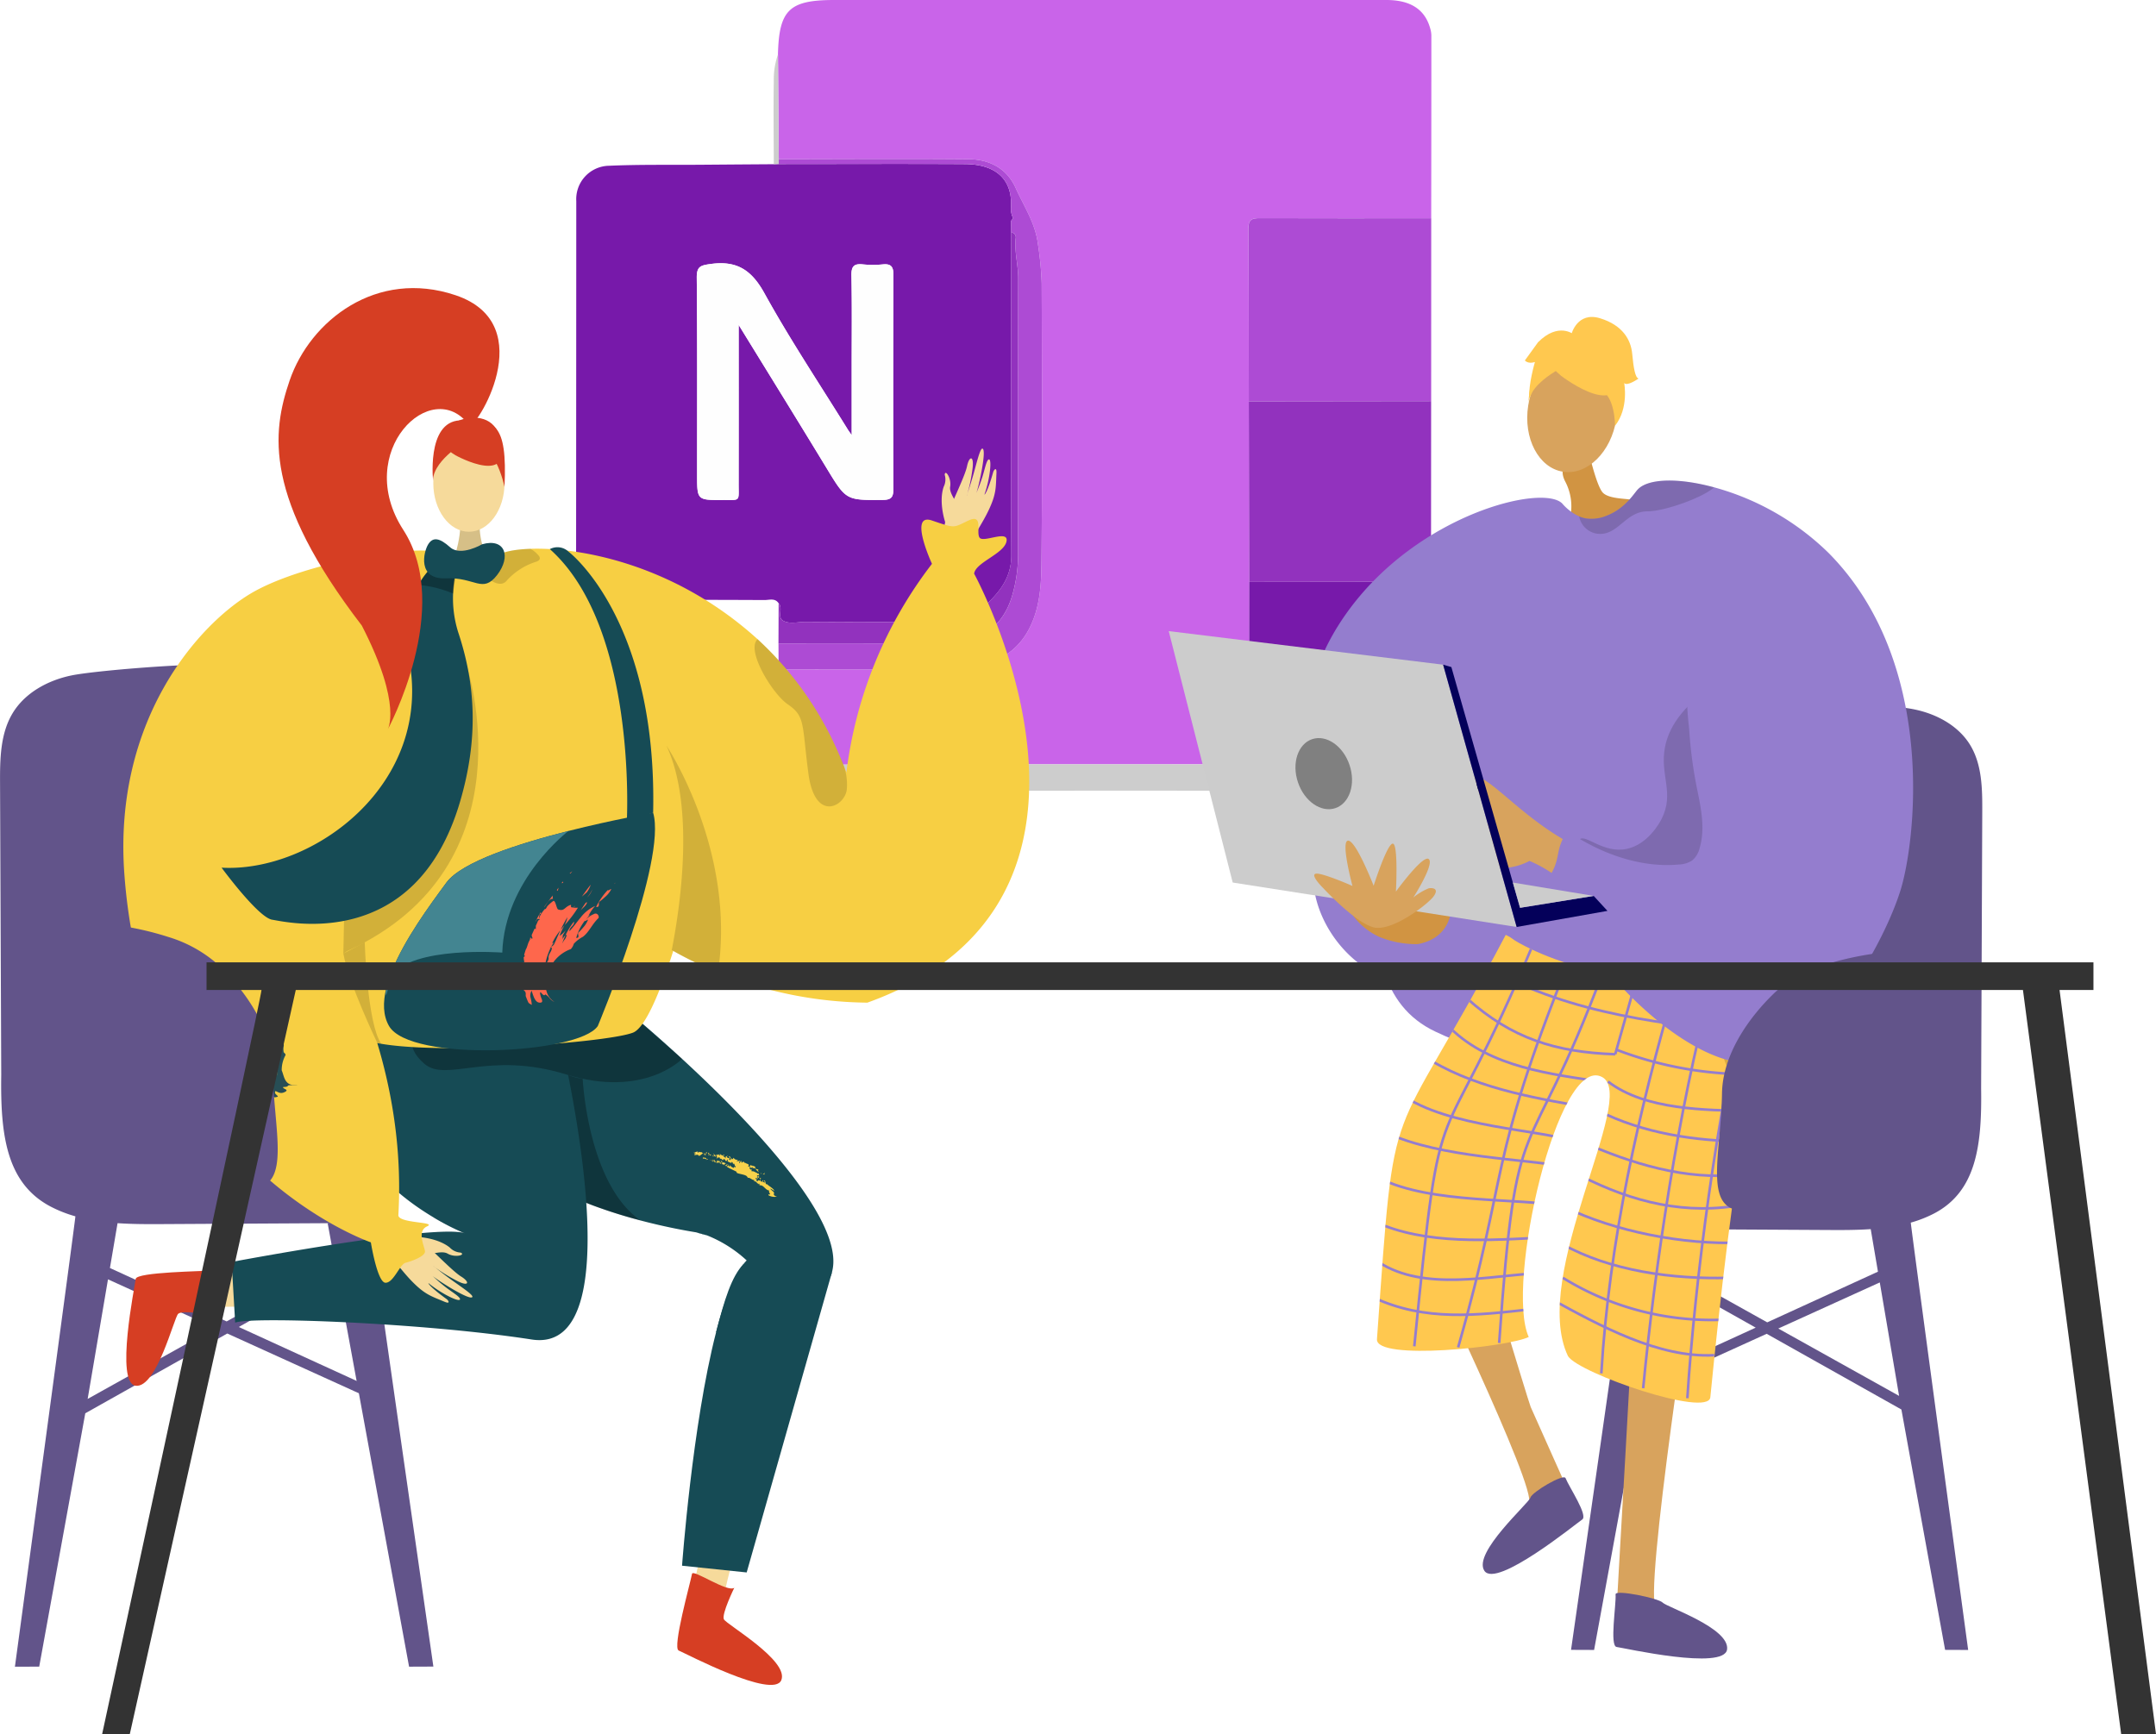 <svg xmlns="http://www.w3.org/2000/svg" xmlns:xlink="http://www.w3.org/1999/xlink" width="402" height="323.394" viewBox="0 0 402 323.394"><defs><style>.a,.p,.z{fill:none;}.b{fill:#c964e9;}.c{fill:#7719aa;}.d{fill:#ad4bd4;}.e{fill:#9232be;}.f{fill:#cdcdcd;}.g{fill:#fefefe;}.h{fill:#62548a;}.i{fill:#d8a35d;}.j{fill:#d19442;}.k{fill:#ffc84f;}.l{fill:#947dce;}.m{clip-path:url(#a);}.aa,.n{opacity:0.3;}.o{opacity:0.5;}.p{stroke:#947dce;stroke-miterlimit:10;stroke-width:0.484px;}.q{opacity:0.15;}.r{fill:#ccc;}.s{fill:#04005a;}.t{fill:gray;}.ab,.u{fill:#f6da9b;}.v{fill:#d63e23;}.w{fill:#164b55;}.x{fill:#fff;}.y{fill:#f8d24b;}.z{stroke:#f8d24b;stroke-linecap:round;stroke-linejoin:round;stroke-width:0;}.ab{fill-rule:evenodd;}.ac{fill:#d6bf87;}.ad{fill:#f7cf43;}.ae{fill:#438591;}.af{fill:#fe674c;}.ag{fill:#274e55;}.ah{fill:#333;}</style><clipPath id="a"><path class="a" d="M1106.8,505.969c1.471.71.908.638,2.482,1.507,11.09,6.113,26.538,7.736,38.69,8.753,4.287.36,5.511-.593,8.971.4.054.015.061-.33-.05.012-2.331,7.184-2.822,9.48-4.454,18.253-3.222,17.316-5.726,39.367-7.489,57.3-.38,3.871-24.533-4.455-26.541-7.664-7.2-15.109,13.162-48.376,6.37-52.043-8.26-4.459-18.1,38.887-13.689,48.47-3.738,1.873-28.591,4.516-28.3.412C1086.277,532.611,1084.535,548.178,1106.8,505.969Z" transform="translate(-1082.786 -505.969)"/></clipPath></defs><g transform="translate(-831.419 -335.278)"><g transform="translate(938.836 335.278)"><path class="b" d="M973.53,472.447q.012-6.157.024-12.316c7.6,0,15.192.05,22.787-.026,4.553-.046,9.136.452,13.657-.439,4.448-.877,8.089-2.889,10.281-7.139,2.035-3.943,2.25-8.236,2.292-12.433.17-17.328.1-34.657.039-51.986a61.288,61.288,0,0,0-.715-7.42c-.484-3.811-2.621-7-4.157-10.394-1.648-3.641-4.911-5.294-8.747-5.328-11.8-.1-23.6-.02-35.4-.01l-.154-19.532c.2-8.3,2.1-10.146,10.5-10.146q51.476,0,102.953,0c4.5,0,7.193,1.766,8.169,5.311a5,5,0,0,1,.211,1.3q0,17.044-.028,34.089c-10.671,0-21.342.028-32.013-.014-1.446-.005-2.094.3-2.083,1.932.08,10.743.064,21.487.08,32.23q.038,16.834.079,33.667-.012,16.949-.026,33.9c-.955.043-1.909.124-2.863.124-25.116.007-50.231-.051-75.346.058C978.66,477.894,975.291,476.759,973.53,472.447Z" transform="translate(-935.8 -335.278)"/><path class="c" d="M974.353,447.138c-.683-1.026-1.746-.593-2.631-.6q-13.6-.063-27.207-.031c-3.086.006-5.646-.877-7.218-3.758a5.477,5.477,0,0,1-.709-2.714q.023-33.952.034-67.9a6.226,6.226,0,0,1,6.1-6.585c5.666-.249,11.348-.144,17.023-.188q6.855-.054,13.709-.1l.91-.034c11.574,0,23.15-.056,34.724.011,5.649.033,8.934,2.73,8.586,8.177a3.683,3.683,0,0,0,.411,1.917l-.38.473.02,2.178c-.011,20.061-.083,40.123.017,60.184.02,4.064-2.05,6.746-4.732,9.26-2.833,2.656-6.422,3.133-10.04,3.179-7.892.1-15.785.045-23.678.018-1.389-.005-2.926.449-4.13-.24C974.057,449.752,975.229,448.1,974.353,447.138ZM966.9,395.226c5.532,9,10.992,17.815,16.372,26.674,3.67,6.046,3.62,6.023,10.513,5.967,1.592-.013,1.963-.535,1.958-2.038q-.069-19.925.013-39.85c.006-1.488-.337-2.191-1.952-2.037a19.033,19.033,0,0,1-3.76,0c-1.634-.172-2.149.359-2.115,2.057.112,5.68.046,11.364.047,17.046V415.79c-.419-.6-.578-.812-.715-1.034-5.232-8.456-10.764-16.746-15.564-25.44-2.406-4.359-5.18-6.123-10.03-5.448-1.862.259-2.6.444-2.581,2.557.113,12.248.06,24.5.064,36.75,0,4.713,0,4.728,4.735,4.7,3.45-.016,3,.394,3.008-3.114C966.912,414.989,966.9,405.213,966.9,395.226Z" transform="translate(-936.588 -334.638)"/><path class="d" d="M1059.393,409.276c-.015-10.743,0-21.487-.08-32.23-.011-1.636.636-1.938,2.083-1.932,10.671.042,21.342.017,32.013.014q-.006,17.053-.012,34.107Z" transform="translate(-933.964 -334.426)"/><path class="e" d="M1059.391,408.562l34-.041q-.011,16.833-.022,33.665l-33.9.043Z" transform="translate(-933.963 -333.712)"/><path class="c" d="M1059.469,441.524l33.9-.043q0,13.73,0,27.461c-.49.39-.394.908-.307,1.423l-.02.781c-1.348,2.224-3.046,3.961-5.831,4.181q-13.194-.048-26.386-.085c-.2,0-.394.166-.592.256l-.792-.077Z" transform="translate(-933.962 -333.007)"/><path class="d" d="M1016.931,378q-.011-1.089-.02-2.178l.38-.473a3.683,3.683,0,0,1-.411-1.917c.348-5.447-2.936-8.144-8.586-8.177-11.574-.067-23.15-.014-34.724-.011.006-.3.013-.606.02-.909,11.8-.01,23.6-.093,35.4.01,3.836.034,7.1,1.686,8.747,5.328,1.536,3.394,3.673,6.583,4.157,10.394a61.276,61.276,0,0,1,.715,7.42c.061,17.329.132,34.658-.039,51.986-.042,4.2-.257,8.491-2.292,12.433-2.192,4.25-5.833,6.262-10.281,7.139-4.521.892-9.1.393-13.657.439-7.6.076-15.191.023-22.787.026q-.009-2.427-.018-4.855,15.713-.011,31.424-.024c6.143-.014,10.514-3.2,12.154-8.909a27.564,27.564,0,0,0,1.1-7.593c.008-17.186-.015-34.371.026-51.557.005-2.508-.737-4.953-.475-7.469A.923.923,0,0,0,1016.931,378Z" transform="translate(-935.798 -334.657)"/><path class="f" d="M1089.051,474.726c2.785-.22,4.483-1.957,5.831-4.181,1.118,3.882-1.88,8.449-5.871,8.864a81.869,81.869,0,0,1-8.573.473q-46.006-.057-92.015.006c-3.024.005-6.021-.225-9.013-.51a5.5,5.5,0,0,1-4.361-3,15.679,15.679,0,0,1-1.521-6.8c1.761,4.311,5.13,5.446,9.543,5.427,25.115-.109,50.23-.051,75.346-.058.954,0,1.908-.081,2.863-.124l.793.076q12.635.043,25.271.081A2.792,2.792,0,0,0,1089.051,474.726Z" transform="translate(-935.798 -332.407)"/><path class="e" d="M1016.931,377.714a.923.923,0,0,1,.829,1.1c-.263,2.517.48,4.961.475,7.469-.041,17.186-.017,34.371-.026,51.557a27.564,27.564,0,0,1-1.1,7.593c-1.64,5.711-6.012,8.9-12.154,8.909q-15.711.035-31.424.023.015-3.751.031-7.5c.875.962-.3,2.615.8,3.245,1.2.689,2.741.235,4.13.24,7.892.027,15.785.083,23.678-.018,3.618-.046,7.207-.523,10.04-3.178,2.682-2.514,4.753-5.2,4.732-9.26C1016.849,417.837,1016.92,397.775,1016.931,377.714Z" transform="translate(-935.798 -334.37)"/><path class="f" d="M973.61,364.744c-.007.3-.014.606-.02.909l-.91.034c-.013-5.2-.084-10.393,0-15.586a14.069,14.069,0,0,1,.78-4.888Q973.533,354.977,973.61,364.744Z" transform="translate(-935.817 -335.065)"/><path class="e" d="M1092.363,469.79c-.087-.515-.183-1.033.307-1.423A1.277,1.277,0,0,1,1092.363,469.79Z" transform="translate(-933.259 -332.432)"/><path class="g" d="M966.429,394.839c0,9.987.012,19.763-.006,29.538-.006,3.508.442,3.1-3.008,3.114-4.734.023-4.734.008-4.735-4.7,0-12.25.049-24.5-.064-36.75-.021-2.112.719-2.3,2.581-2.557,4.85-.675,7.624,1.089,10.03,5.448,4.8,8.695,10.332,16.984,15.564,25.44.137.222.3.43.715,1.034V402.656c0-5.682.065-11.366-.047-17.046-.034-1.7.481-2.229,2.115-2.057a19.031,19.031,0,0,0,3.76,0c1.615-.154,1.958.549,1.952,2.037q-.08,19.924-.013,39.85c.005,1.5-.366,2.024-1.958,2.038-6.893.056-6.843.079-10.513-5.967C977.421,412.654,971.96,403.843,966.429,394.839Z" transform="translate(-936.117 -334.25)"/><path class="e" d="M1016.383,375.119l-.38.473Z" transform="translate(-934.89 -334.426)"/><path class="b" d="M1087.2,474.62a2.791,2.791,0,0,1-1.708.252q-12.635-.032-25.271-.081c.2-.09.4-.257.592-.256Q1074,474.564,1087.2,474.62Z" transform="translate(-933.945 -332.301)"/></g><g transform="translate(831.419 389.003)"><g transform="translate(217.918 5.381)"><g transform="translate(75.013 168.677)"><path class="h" d="M1129.612,558.293c-.182,1.884-11.393,79.894-11.393,79.894l4.3.017,14.4-78.475Z" transform="translate(-1118.219 -558.293)"/></g><g transform="translate(81.764 72.648)"><path class="h" d="M1173.953,561.734l1.349,7.935-20.647,9.452L1133.3,567.206l-.9,1.6,20.109,11.3-24.7,11.308.664,1.687,26.082-11.844,25.119,14.115,8.15,44.826,4.3.017s-10.536-77.807-10.7-79.693h0a22.676,22.676,0,0,0,4.39-1.73c7.84-4.13,8.887-12.716,8.727-23.292q.106-25.8.21-51.6c.017-4.265-.031-8.777-2.241-12.425-2.2-3.627-6.262-5.809-10.416-6.66s-8.45-.535-12.675-.171l-21.906,69.244c-6.889,2.023-13.272,5-18.083,9.961a15.328,15.328,0,0,0-4.489,8.009,8.292,8.292,0,0,0,3.282,8.17c2.417,1.616,5.6,1.693,8.564,1.71l29.271.161C1168.665,561.916,1171.327,561.916,1173.953,561.734Zm1.69,9.943,3.6,21.158-22.522-12.563Z" transform="translate(-1124.828 -464.273)"/></g><path class="i" d="M1141.442,563.654s-10.167,65.453-7.481,66.747c4.816,2.354,23.749,10.243,2.54,7.507-10.975.008-10.037-2.357-10.092-4.41-.046-1.678,3.588-60.577,3.4-65.184-.043-1.033-.069-1.657-.069-1.657Z" transform="translate(-1043.031 -389.501)"/><g transform="translate(46.791 166.607)"><path class="i" d="M1090.587,562.8s22.169,45.761,20.341,48.115c-3.265,4.252-16.711,19.743,1.065,7.854,9.831-4.877,7.938-6.578,7.075-8.442-.706-1.523-5.9-13.175-7.781-17.388-.42-.943-11.186-36.677-11.186-36.677Z" transform="translate(-1090.587 -556.266)"/><path class="h" d="M1117.538,605.162c-.36-.891-6.273,2.6-6.565,3.656s-10.787,10.276-8.569,13.626,17.112-8.808,18.241-9.563S1118.245,606.914,1117.538,605.162Z" transform="translate(-1090.341 -555.224)"/></g><path class="h" d="M1126.358,626.387c-.075-.958,8.061.73,8.792,1.547s12.493,4.726,12,8.712-19.246-.273-20.592-.446S1126.5,628.269,1126.358,626.387Z" transform="translate(-1043.041 -388.166)"/><path class="j" d="M1121.224,416.719c.244.606,1.7,7.36,2.956,8.692s5.355,1.047,5.211,1.411-3.074,7.323-8.152,7.855-3.566-3.206-3.566-3.206a9.954,9.954,0,0,0-.515-8.155C1114.918,419.02,1121.224,416.719,1121.224,416.719Z" transform="translate(-1043.239 -392.642)"/><g transform="translate(65.295)"><ellipse class="i" cx="11.19" cy="8.313" rx="11.19" ry="8.313" transform="translate(0 27.578) rotate(-81.107)"/><g transform="translate(1.112)"><g transform="translate(0.621 2.964)"><path class="k" d="M1116.45,404.057s12.985,10.037,10.738-3.119C1125.633,391.836,1107.635,396.949,1116.45,404.057Z" transform="translate(-1110.323 -396.049)"/><path class="k" d="M1119.058,401.4s-8.687,3.391-8.657,8.183c0,0,.448-14.224,8.411-13.317s10.9,2.148,7.874,16.782C1126.686,413.047,1126.241,400.952,1119.058,401.4Z" transform="translate(-1110.401 -396.045)"/></g><path class="k" d="M1118.284,396.367s1.086-4.282,5.353-2.972,5.75,4.069,5.985,6.63.567,4.505,1.191,4.6c0,0-2.162,1.548-2.689.833,0,0,.92,4.683-1.71,7.989,0,0,.074-5.726-2.947-6.837S1118.284,396.367,1118.284,396.367Z" transform="translate(-1109.611 -393.146)"/><path class="k" d="M1118.871,396.34s-2.826-2.342-6.625,1.47l-2.453,3.394s.526.715,1.87.3c0,0-1.252,4.246-1.043,6.788l3.011-7.106Z" transform="translate(-1109.793 -393.093)"/></g></g><path class="l" d="M1168.423,510.994c-.6,4.3-7.84,6.923-13.2,14.219-2.6,3.538-9.549,6.347-15.727,6.574-15.182.583-27.489,2.013-45.779-6.574-21.035-9.876-4.878-46.483-6.1-50.609-1.6-5.45,28-21.229,29.919-21.864s31.223-2.455,32.068-2.173S1170.11,498.873,1168.423,510.994Z" transform="translate(-1043.962 -391.919)"/><g transform="translate(38.822 115.235)"><g class="m"><path class="k" d="M1106.8,505.969c1.471.71.908.638,2.482,1.507,11.09,6.113,26.538,7.736,38.69,8.753,4.287.36,5.511-.593,8.971.4.054.015.061-.33-.05.012-2.331,7.184-2.822,9.48-4.454,18.253-3.222,17.316-5.726,39.367-7.489,57.3-.38,3.871-24.533-4.455-26.541-7.664-7.2-15.109,13.162-48.376,6.37-52.043-8.26-4.459-18.1,38.887-13.689,48.47-3.738,1.873-28.591,4.516-28.3.412C1086.277,532.611,1084.535,548.178,1106.8,505.969Z" transform="translate(-1082.786 -505.969)"/><g class="n" transform="translate(43.745 7.23)"><path d="M1125.837,513.115s-.24.024-.221-.045S1125.84,513.111,1125.837,513.115Z" transform="translate(-1125.615 -513.048)"/><path class="o" d="M1125.908,513.119a195.689,195.689,0,0,0,21.032,2.96c4.538.32,5.535-.561,9.084.371.056.014.016-.192-.074.08a113.228,113.228,0,0,0-4.368,17.623,4.647,4.647,0,0,1-.694-.2,7.193,7.193,0,0,1-3.455-3.027,11.879,11.879,0,0,1-1.152-3.024A32.649,32.649,0,0,0,1125.908,513.119Z" transform="translate(-1125.609 -513.046)"/></g><path class="p" d="M1103.049,512.077c16.021,8.761,32.939,10.429,50.947,12.247" transform="translate(-1082.352 -505.838)"/><path class="p" d="M1126.862,527.986c-11.11-.386-19.3-2.93-27.619-10.4" transform="translate(-1082.434 -505.721)"/><path class="p" d="M1126.379,526.889a68.851,68.851,0,0,0,25.558,4.615" transform="translate(-1081.853 -505.522)"/><path class="p" d="M1094.9,521.615c6.941,8.1,18.124,9.729,28.037,11.2" transform="translate(-1082.527 -505.635)"/><g transform="translate(-2.832 1.263)"><g transform="translate(9.797)"><path class="p" d="M1111.957,507.206c-18.593,44.441-17.049,22.269-22.352,75.466" transform="translate(-1089.605 -507.206)"/><path class="p" d="M1118.02,511.352c-15.006,37.553-10.822,37.859-20.413,71.425" transform="translate(-1089.434 -507.117)"/><path class="p" d="M1124.483,512.672c-14.542,38.765-16.108,22.648-19.386,69.264" transform="translate(-1089.274 -507.089)"/><path class="p" d="M1130.366,513.557c-1.341,4.843-2.735,9.674-4.082,14.515" transform="translate(-1088.821 -507.07)"/><path class="p" d="M1137.605,514.936c-6.936,23.862-12.377,47.88-13.859,72.626" transform="translate(-1088.875 -507.041)"/><path class="p" d="M1144.018,515.79c-6.007,22.219-10.425,51.593-12.633,74.515" transform="translate(-1088.712 -507.022)"/><path class="p" d="M1150.509,516.717c-5.427,21.342-9.642,53.362-11.057,75.432" transform="translate(-1088.539 -507.003)"/></g><path class="p" d="M1089.621,526.912c8.551,6.326,19.668,8.553,29.883,10.359" transform="translate(-1079.808 -506.785)"/><path class="p" d="M1084.7,532.507c5.449,7.774,23.991,8.882,31.691,10.607" transform="translate(-1079.913 -506.665)"/><path class="p" d="M1081.135,540.138c8.513,6.029,24.444,6.568,34.272,7.919" transform="translate(-1079.989 -506.502)"/><path class="p" d="M1080.013,548.283c7.684,6.61,24.563,5.87,33.77,6.891" transform="translate(-1080.013 -506.328)"/><path class="p" d="M1080.56,557.393c9.225,5.2,21.414,4.529,31.59,4.011" transform="translate(-1080.001 -506.133)"/><path class="p" d="M1081.635,564.648c7.965,6.607,20.295,3.968,29.579,3.271" transform="translate(-1079.978 -505.978)"/><path class="p" d="M1082.234,572.218c9.56,4.435,19.108,3.3,29.246,2.156" transform="translate(-1079.965 -505.816)"/><path class="p" d="M1124.968,532.758c7.008,5.355,18.18,5.288,26.431,5.505" transform="translate(-1079.052 -506.66)"/><path class="p" d="M1123.1,538.033c8.542,4.295,18.1,5.691,27.545,5.784" transform="translate(-1079.092 -506.547)"/><path class="p" d="M1120.129,543.71c9.32,4.13,19.432,7.272,29.668,6.157" transform="translate(-1079.155 -506.426)"/><path class="p" d="M1118.294,549.071c9.542,5.171,19.469,8.128,30.3,6.572" transform="translate(-1079.195 -506.311)"/><path class="p" d="M1116.939,555.609c9.562,4.67,22.279,7.1,32.926,6.7" transform="translate(-1079.224 -506.171)"/><path class="p" d="M1116.557,562.4c9.076,5.082,20.747,6.605,31.047,6.32" transform="translate(-1079.232 -506.026)"/><path class="p" d="M1116.735,568.59a52.709,52.709,0,0,0,31.4,7.729" transform="translate(-1079.228 -505.894)"/><path class="p" d="M1114.587,572.458c9.065,4.97,20.04,11.028,30.405,10.475" transform="translate(-1079.274 -505.811)"/></g></g></g><path class="q" d="M1119.8,489.131c1.148-1,4.4,2.679,8.741,1.791,4.04-.826,6.253-5.036,6.53-5.582,2.465-4.851-.361-8.171.632-13.376.616-3.227,2.764-7.518,9.689-11.9,3.083,24.866,4.74,38.231,4.74,38.231h0l-25.8,2.211C1119.283,492.112,1119.084,489.757,1119.8,489.131Z" transform="translate(-1043.178 -391.716)"/><path class="i" d="M1149.6,487.055l-4.493,12.2s-15.278-4.17-25.227-9.144-16.013-13.16-19.223-13.16-12.275,2.126-13,3.33,1.684,2.166,3.008,2.287a19.541,19.541,0,0,0,4.093-.481s-1.325,2.527-2.407,4.814,1.2,3.971,1.925,4.212c0,0,2.046,2.647,3.731,2.647,0,0,3.13,3.374,5.9,2.649s-.241-2.769-.241-2.769a7.521,7.521,0,0,0,3.852.361,11.6,11.6,0,0,0,3.611-1.2,24.159,24.159,0,0,1,8.12,5.636c6.649,7.809,15.06,21.169,20.563,24.251,8.024,4.493,11.714,7.06,16.85,4.653s14.2-18.79,16.367-27.921C1173.026,499.411,1158.263,498.769,1149.6,487.055Z" transform="translate(-1043.862 -391.355)"/><path class="l" d="M1180.649,499.581c-3.155,9.878-12.544,25.93-22.24,30.639a15.093,15.093,0,0,1-3.739,1.258c-11.644,2.294-31.489-15.665-39.6-34.343,2.526-3.839.987-4.931,3.512-8.771,5.9,4.1,13.535,6.943,20.792,6.254a4.779,4.779,0,0,0,2.5-.769,4.316,4.316,0,0,0,1.364-2.285c1.092-3.673.242-7.522-.5-11.171a82.5,82.5,0,0,1-1.448-11c-.046-.7-.694-5.514-.1-5.887-9.143,5.756-36.219-1.212-45.363,4.544-3.5,2.2,10.944,17.129,7.447,19.328-5.58,29.422-3.628,22.2-7.447,29.487-13.475,2.677-23.63-8.54-24.566-18.533-1.776-18.98-5.57-34.826,6.738-51.4,13.153-17.707,35.892-23.277,39.6-19.659a9.269,9.269,0,0,0,3.186,2.426,5.777,5.777,0,0,0,1.308.382,7.37,7.37,0,0,0,3.929-.564c3.306-1.319,4.927-4,5.621-4.775,1.877-2.123,7.553-2.3,14.291-.463a48.924,48.924,0,0,1,21.376,12.263C1187.739,457.207,1183.441,490.826,1180.649,499.581Z" transform="translate(-1044.252 -392.507)"/><g transform="translate(51.572 82.687)"><path d="M1095.668,481.88a.4.4,0,0,1-.376-.531,42.183,42.183,0,0,1,3.288-7.06.4.4,0,0,1,.676.423,42.147,42.147,0,0,0-3.211,6.9A.4.4,0,0,1,1095.668,481.88Z" transform="translate(-1095.269 -474.102)"/></g><g transform="translate(55.303 86.177)"><path d="M1099.32,484.454a.4.4,0,0,1-.387-.5,23.366,23.366,0,0,1,2.585-6.266.4.4,0,1,1,.66.449,22.933,22.933,0,0,0-2.471,6.011A.4.4,0,0,1,1099.32,484.454Z" transform="translate(-1098.921 -477.519)"/></g><path class="j" d="M1090.463,507.814a18.26,18.26,0,0,1-7.153-1.356,12.822,12.822,0,0,1-4.874-3.943l7.944-1.973,10.181,1.6S1096.2,506.766,1090.463,507.814Z" transform="translate(-1044.056 -390.85)"/><path class="r" d="M1109.648,505.683l-52.942-8.286-11.931-46.888,51.161,6.258Z" transform="translate(-1044.776 -391.92)"/><path class="s" d="M1094.866,456.637l1.538.447,12.807,44.893,13.725-2.219,2.572,2.793-16.931,3Z" transform="translate(-1043.705 -391.789)"/><path class="r" d="M1122.664,498.908l-13.725,2.219-1.344-4.711Z" transform="translate(-1043.433 -390.939)"/><path class="i" d="M1073.041,497.646s5.858,6.351,9.311,7.276,10.175-4.316,11.223-5.735,0-1.665-.863-1.541a10.99,10.99,0,0,0-2.9,1.726s3.947-6.166,2.9-7.153-6.143,6.044-6.143,6.044.47-8.88-.579-8.942-3.576,7.855-3.576,7.855-3.268-8.41-4.748-8.41.8,8.448.8,8.448-5.735-2.528-6.844-2.282S1073.041,497.646,1073.041,497.646Z" transform="translate(-1044.208 -391.102)"/><path class="t" d="M1077.99,475.053c1.2,3.551.015,7.157-2.639,8.05s-5.777-1.259-6.974-4.812-.014-7.157,2.64-8.05S1076.793,471.5,1077.99,475.053Z" transform="translate(-1044.281 -391.502)"/><path class="q" d="M1144.856,424.289c-2.078,1.912-9.254,4.469-12.4,4.469-4,0-5.4,4.282-8.917,4.211a3.975,3.975,0,0,1-3.834-3.26,5.779,5.779,0,0,0,1.308.382,7.37,7.37,0,0,0,3.929-.564c3.306-1.319,4.927-4,5.621-4.775C1132.443,422.629,1138.118,422.457,1144.856,424.289Z" transform="translate(-1043.174 -392.507)"/><g transform="translate(102.231 118.238)"><path class="h" d="M1149.359,557.32c-7.053-.465-3.736-10.587-3.563-21.861.109-7.068,4.806-14,9.928-18.871a24.145,24.145,0,0,1,8.994-5.022,55.876,55.876,0,0,1,27.273-1.751S1205.342,561.014,1149.359,557.32Z" transform="translate(-1144.867 -508.909)"/></g></g><g transform="translate(0 70.235)"><path class="h" d="M861.663,560.962l30.851-.17c3.128-.017,6.479-.1,9.027-1.8A8.738,8.738,0,0,0,905,550.38a16.158,16.158,0,0,0-4.73-8.441c-5.071-5.234-11.8-8.366-19.06-10.5l-9.842-74.733c-4.453-.383-22.226,1.035-26.6,1.932s-8.662,3.2-10.979,7.021c-2.33,3.844-2.38,8.6-2.361,13.1q.11,27.19.222,54.381c-.17,11.145.935,20.195,9.2,24.548a23.922,23.922,0,0,0,4.627,1.824h0c-.174,1.987-11.277,83.992-11.277,83.992l4.531-.018,8.589-47.245,26.474-14.876,27.489,12.483.7-1.779L875.94,580.149l21.194-11.91-.948-1.684-22.511,12.557-21.76-9.961,1.423-8.363C856.1,560.978,858.91,560.978,861.663,560.962Zm9.838,19.362-23.738,13.241,3.791-22.3Z" transform="translate(-831.419 -456.643)"/><g transform="translate(61.095 102.635)"><path class="h" d="M898.94,557.13c.191,1.985,12.006,84.2,12.006,84.2l-4.531.018-15.181-82.708Z" transform="translate(-891.235 -557.13)"/></g></g><g transform="translate(23.002)"><g transform="translate(103.278 230.443)"><path class="u" d="M966.467,616.864s-4.6,13.463-2.417,15.352c3.9,3.42,19.594,15.57.463,7.731-10.262-2.71-8.783-4.715-8.312-6.672.385-1.6,3.137-13.788,4.13-18.195l.358-1.583Z" transform="translate(-955.039 -613.498)"/><path class="v" d="M957.809,622.632c.175-.924,6.634,3.566,7.884,2.6,0,0-2.419,4.936-1.942,5.891s12.184,7.687,10.706,11.336-17.923-5.023-19.138-5.521S957.464,624.449,957.809,622.632Z" transform="translate(-955.056 -613.305)"/></g><g transform="translate(0.546 183.19)"><path class="u" d="M878.768,574.067s-14.209-.666-15.417,1.955c-2.2,4.7-9.5,23.156-7.3,2.6-.255-10.61,2.081-9.748,4.093-9.841,1.642-.076,14.115-.827,18.625-1.1l1.621-.1Z" transform="translate(-854.45 -567.227)"/><path class="v" d="M870.659,567.235c.937-.09-1.576,7.364-.3,8.295,0,0-5.414-.947-6.2-.224s-3.99,13.844-7.906,13.44-.167-18.613-.027-19.918S868.818,567.411,870.659,567.235Z" transform="translate(-854.475 -567.234)"/></g><path class="w" d="M984.727,568.19a5.713,5.713,0,0,1-.582,1.624c-2.676,5.015-9.325,7.762-17.425,9.346-1.205.235-2.441.439-3.7.633,1.573-6.118,3.473-11.113,5.71-13.411A23.939,23.939,0,0,0,961.3,561.7l-1.981-.552c-1.716-.276-5.669-.97-10.377-2.216-.409-.112-.838-.225-1.266-.347-1.951-.541-4.014-1.175-6.087-1.91a56.937,56.937,0,0,1-9.162-4.086c-.449-.255-.9-.521-1.328-.8a25.786,25.786,0,0,1-4.719-3.667c-9.805-9.815-3.738-21.96-3.738-21.96l23.91-6.261S987.863,553.789,984.727,568.19Z" transform="translate(-852.511 -385.056)"/><g transform="translate(106.351 161.012)"><path class="x" d="M965.783,547.683c-.037-.175-.224-.318-.318-.088a.444.444,0,0,0,.021-.455c-.062.154-.173.057-.249.01.113-.081.215-.059.416-.016.027.4.6.052.6.484C966.1,547.647,965.887,547.829,965.783,547.683Z" transform="translate(-957.911 -545.486)"/><path class="x" d="M964.617,548.338l.013-.1.228.267C964.831,548.4,964.671,548.235,964.617,548.338Z" transform="translate(-957.925 -545.462)"/><path class="y" d="M963.811,547.724c-.042.179-.229.216-.287.371.141-.336-.2-.162-.315-.256l.052-.281c.2-.139.48.07.756.153Z" transform="translate(-957.955 -545.477)"/><path class="x" d="M963.489,547.818l-.017-.2C963.524,547.689,963.676,547.78,963.489,547.818Z" transform="translate(-957.949 -545.475)"/><path class="x" d="M964.025,546.99c.219.062-.171.061.018.2C963.991,547.119,963.913,547.073,964.025,546.99Z" transform="translate(-957.939 -545.489)"/><path class="y" d="M962.963,547.162c.133.1.266.194.4.3l-.228.042Z" transform="translate(-957.96 -545.485)"/><path class="y" d="M962.74,547.711a.12.12,0,0,0,.139-.163c-.238.147-.225-.182-.439-.063l.107.142c-.1.21-.209-.334-.349.056-.088-.346.27-.276.095-.564a.968.968,0,0,0,.636.149c-.088.057-.105.034-.211.067.136.064.278.253.431.341C962.963,547.893,962.932,547.62,962.74,547.711Z" transform="translate(-957.977 -545.486)"/><path class="y" d="M962.024,547.5c-.157-.039-.392-.113-.325-.423.236-.149.174.107.2.257.063-.031.222.005.219-.172C962.071,547.217,962.133,547.413,962.024,547.5Z" transform="translate(-957.987 -545.488)"/><path class="y" d="M961.42,547.335l-.015-.3.054.07.077-.184c0,.051-.075.411.084.444C961.488,547.479,961.523,547.3,961.42,547.335Z" transform="translate(-957.993 -545.49)"/><path class="y" d="M961.85,546.051c-.151.091-.184-.007-.278-.125.157.086.4.163.409.289l0-.051a1.522,1.522,0,0,1,.15.414C962.032,546.336,961.629,546.5,961.85,546.051Z" transform="translate(-957.99 -545.511)"/><path class="y" d="M962.062,546.105l-.066-.2Z" transform="translate(-957.981 -545.512)"/><path class="y" d="M960.984,547.1l.262,0-.085.06Z" transform="translate(-958.002 -545.486)"/><path class="y" d="M961.534,546.43c-.2-.03.177-.169,0-.227-.038-.047.257.1.227.23C961.7,546.465,961.633,546.218,961.534,546.43Z" transform="translate(-957.992 -545.506)"/><path class="y" d="M960.831,547.074l-.121-.266Z" transform="translate(-958.008 -545.493)"/><path class="y" d="M960.332,547.039l.011-.153c-.226.054-.41-.227-.646.032.091-.163.043-.385.225-.383-.006.1.053.12.006.227.081-.01.109-.14.173-.173.067.193.293.14.342.311-.037-.046-.059-.018-.1-.013.119.314.363-.272.31.164C960.625,546.9,960.407,547.131,960.332,547.039Z" transform="translate(-958.03 -545.498)"/><path class="y" d="M960.659,546.107l.184,0c.013-.2-.2-.078-.168-.257.048-.107.232-.1.2-.2-.132.444.219.1-.038.56.194.132.16-.245.377-.14l-.018.254C960.985,546.12,960.87,546.308,960.659,546.107Z" transform="translate(-958.009 -545.517)"/><path class="y" d="M960.05,545.961l-.129.117.112-.191c-.359-.162-.851.617-1.034.428-.189-.368-.579-.033-.848-.164-.083-.224.165-.063.214-.17.068-.363-.191.142-.168-.165.059-.26.376-.182.546-.3.1.069.069.148.056.3.072-.133.194-.141.266-.274.159.269.4-.069.546.213.132-.169-.152-.089-.069-.1l.117.043-.023.028c.1.249.455.168.6.076-.1.038-.214.177-.137.27l.154-.2.1.393C960.271,546.01,959.945,546.38,960.05,545.961Z" transform="translate(-958.063 -545.52)"/><path class="y" d="M960.37,545.636c.288-.034-.142.322.164.31l-.279-.119Z" transform="translate(-958.018 -545.518)"/><path class="x" d="M959.03,545.8l-.172.114C959.025,545.62,959.084,546.1,959.03,545.8Z" transform="translate(-958.048 -545.514)"/><path class="x" d="M958.585,545.655l-.025.308-.065-.2Z" transform="translate(-958.056 -545.517)"/><path class="y" d="M958.074,545.875c-.048-.173.1-.264.2-.2C958.17,545.662,958.081,545.773,958.074,545.875Z" transform="translate(-958.065 -545.517)"/><path class="y" d="M959.175,546.588a.173.173,0,0,0,.076.015Z" transform="translate(-958.041 -545.497)"/><path class="y" d="M959.128,546.579l.048.009A.146.146,0,0,0,959.128,546.579Z" transform="translate(-958.042 -545.497)"/><path class="y" d="M963.995,548.224a.233.233,0,0,0,.087.054l-.085-.056Z" transform="translate(-957.938 -545.462)"/><path class="y" d="M964.269,547.889c-.092-.246-.348.347-.564.111a3.207,3.207,0,0,0,.3.23C964.271,548.014,963.945,548.034,964.269,547.889Z" transform="translate(-957.944 -545.471)"/><path class="y" d="M962.178,546.7l-.006-.011C962.159,546.668,962.164,546.68,962.178,546.7Z" transform="translate(-957.977 -545.495)"/><path class="x" d="M971.041,551.491l-.039.074.19-.016Z" transform="translate(-957.788 -545.392)"/><path class="x" d="M970.957,551.61l-.312.009c.46.266.914.541,1.365.822l.012-.125C972.118,552.194,970.853,551.7,970.957,551.61Z" transform="translate(-957.796 -545.39)"/><path class="x" d="M970.953,551.469c.029-.376-.286-.015-.337-.32.034.2.026.4.176.387Z" transform="translate(-957.797 -545.4)"/><path class="z" d="M970.8,550.644c-.108.018-.13-.159-.2-.137C970.505,550.754,970.719,550.639,970.8,550.644Z" transform="translate(-957.797 -545.414)"/><path class="y" d="M971.062,549.665a.06.06,0,0,0-.035-.02.288.288,0,0,1,.013.062Z" transform="translate(-957.788 -545.432)"/><path class="y" d="M971.041,549.706l-.054.106A.1.1,0,0,0,971.041,549.706Z" transform="translate(-957.789 -545.431)"/><path class="y" d="M971.034,549.651a.5.5,0,0,1-.031-.158l.042,0c-.031-.052-.066-.18-.119-.132.1.03.062.1-.013.251l-.156-.057C970.6,549.92,970.892,549.605,971.034,549.651Z" transform="translate(-957.794 -545.438)"/><path class="z" d="M970.619,549.326l.045.279C970.807,549.434,970.676,549.354,970.619,549.326Z" transform="translate(-957.796 -545.439)"/><path class="y" d="M970.286,549.435c0,.077.16.133.025.178,0,.052.035.058.065.074C970.3,549.587,970.52,549.4,970.286,549.435Z" transform="translate(-957.804 -545.436)"/><path class="y" d="M970.375,549.681a.114.114,0,0,0,.037.032A.073.073,0,0,0,970.375,549.681Z" transform="translate(-957.802 -545.431)"/><path class="z" d="M971.425,551.34a.1.1,0,0,0-.052.07Z" transform="translate(-957.78 -545.396)"/><path class="y" d="M969.885,549.495l-.056-.028a.141.141,0,0,1,.04.034Z" transform="translate(-957.813 -545.436)"/><path class="y" d="M973.509,553.925a.841.841,0,0,1-.617-.378c.151-.239-.066-.132.071-.4.128.1-.109-.094-.343-.309s-.472-.444-.329-.434l0,.151.079-.3c-.173-.013-.472.087-.479-.113-.071.065,1.135.67,1.045.723.283-.24-1.4-1.194-1.369-1.346l-.106.147c-.117-.283-.128-.584-.245-.793l-.144.169c.164.008.129.158.217.314-.211-.162-.317-.067-.471-.2.14-.244.217-.039.069-.3-.119.07-.119.423-.289.263-.275-.062-.032-.4-.231-.536l.192-.017c-.072-.053-.189-.183-.335-.088a.393.393,0,0,1,.109.531c-.059-.1-.307-.111-.377-.163l-.045.2c-.171.121-.089-.153-.275-.059-.049-.152.193-.22.174-.321-.052.049-.3.041-.305-.11.239-.344.176.232.487-.059l-.221-.033c.072-.426.3.161.388-.162.056-.451-.481.209-.363-.341.134-.046.417.091.451-.059-.17.085-.105-.211-.218-.329l-.252.085c-.01-.152.046-.125.14-.172-.352.089-.638-.367-1.113-.275-.178-.154.054-.176.026-.353-.22.172-.313-.105-.429-.155-.042,0,0-.251.08-.326l.222.277c.044-.126.181-.3.271-.223-.284.4.536-.063.315.436l.107-.225.291.334-.027.025c.036-.074.234.305.481.317-.019-.1-.4-.19-.078-.332-.086-.2-.457-.137-.684-.369l.129-.124c-.185-.357-.706-.27-1.006-.469l0,.251c-.151.025-.377.126-.4-.1.134.077.118-.075.136-.176-.134-.2-.467-.205-.685-.4a.165.165,0,0,1-.034.077l-.211-.249c-.143-.022-.243.08-.384.183-.034-.05-.151-.1-.052-.2.031,0,.06,0,.072.019-.034-.29-.126.024-.233-.193.046.252-.163.255-.235.46-.161-.175.136-.357.151-.459-.292.005-.4.159-.659.094.039-.128.209-.008.29-.136-.084,0-.16-.045-.153-.1l.192-.032a.973.973,0,0,1-.821-.248l.049-.052-.179-.069-.033.254c-.069-.1-.255.06-.23-.143l.042,0-.089-.123.027.277c-.189.032-.206-.518-.469-.58-.18.287.382.281.248.691-.107.031-.274.041-.279-.085.054-.1.113-.083.173-.06-.131-.3-.588-.093-.584-.5l.214-.062c-.174-.118-.463.253-.435,0l-.009.456c-.113-.272-.375-.332-.5-.547.085-.233.258.106.264.055l-.022-.2c-.334.024-.136.11-.529.115l.056-.156c-.2.193-.336-.378-.378.08l.129-.06-.079.183-.345-.277c-.014.154-.189.041-.206.245l-.084-.219c-.164.241.149.416.088.624-.051.12-.112.079-.139.049.1.263.357-.167.532-.106l.023.2.084-.234a.612.612,0,0,1,.048.349c.291-.249.328.2.61.23-.159-.218.223-.167.21-.241.119.044.243.566.456.326.113-.083-.077-.223.107-.208a.186.186,0,0,1,.005.3,3.854,3.854,0,0,0,.758.338l0-.178c.213-.058.28.216.293.417.048-.052.041,0,.055-.1.312-.164.127.421.482.507-.112.205-.27.161-.33.014l-.078.253a1.688,1.688,0,0,1-.761-.543l.032.225c-.338.243-.011-.379-.355-.083-.1-.144.153-.085.091-.232-.129.031-.15.433-.322.382.566.382,1.277.655,1.895.986-.007.051-.049.051-.089.053.036.216.6.292,1.116.423s1.006.282.88.61c.076-.075.024-.227.151-.149a.308.308,0,0,1-.08.2c.5-.169.776.406,1.29.392-.062.1,0,.2-.039.276.261-.169.363.21.563.142l-.1.1.4.212c-.011.05-.068.023-.108.021.059.1.149-.02.212-.118l.041.352c.754-.139,1.04.874,1.777.953-.026.249,0,.376.137.485l-.108.018c.054.253.068-.1.149.059.013.177-.149.315-.2.137-.113.025-.108.119-.084.2A2.229,2.229,0,0,0,973.509,553.925Z" transform="translate(-957.977 -545.51)"/></g><path d="M916.224,560.437a6.146,6.146,0,0,0-1.161-.211Z" transform="translate(-852.633 -384.194)"/><path class="aa" d="M910.555,557.549a45.309,45.309,0,0,0,5.766,2.946,32.233,32.233,0,0,1,5.328-1.088C920.754,559.292,915.093,558.558,910.555,557.549Z" transform="translate(-852.73 -384.251)"/><path class="aa" d="M926.282,540.33,931,551.591c.434.274.879.537,1.332.8a57.508,57.508,0,0,0,9.164,4.084c2.067.734,4.129,1.369,6.085,1.911a10.005,10.005,0,0,1,1.268.341c-9.869-6.872-10.782-26.409-10.782-26.409a13.831,13.831,0,0,1-2.716-.716c-3.71-1.216-9.505-1.559-10.107-1.818C924.33,529.385,926.282,540.33,926.282,540.33Z" transform="translate(-852.421 -384.845)"/><path class="w" d="M873.708,566.821l.657,11.323c2.749-1.18,34.968,0,55.284,3.139s4.686-58.909,4.686-58.909-25.463-22.9-36.968,1.877c-8.273,17.809,5.55,29.236,13.976,34.256a45.321,45.321,0,0,0,5.766,2.946,6.144,6.144,0,0,0-1.161-.211C907.6,560.428,873.708,566.821,873.708,566.821Z" transform="translate(-853.517 -385.209)"/><path class="aa" d="M946.846,519.908l10.142,8.9s-7.07,7.384-21.631,2.887-22.32,1.627-26.467-2.021-1.307-5.925-1.307-5.925Z" transform="translate(-852.813 -385.056)"/><g transform="translate(46.404 173.443)"><path class="ab" d="M907.394,561.1s3.908.083,6.293,2a3.014,3.014,0,0,0,2.029.941c1.017.449-1.043,1-2.431.194-1.127-.652-3.162.268-4,.019s-2.952-1.341-3.112-1.949S907.394,561.1,907.394,561.1Z" transform="translate(-899.228 -557.618)"/><path class="ab" d="M899.373,557.691c.513.285,7.068,2.251,9.431,4.4s5.672,5.579,7.125,6.478c1.709,1.057,1.471,1.935-.659.864a31.344,31.344,0,0,1-4.479-2.777c-.225-.226,1.38,1.117,3.245,2.468,1.983,1.435,4.235,2.9,4,3.276-.456.728-6.485-3.115-7.4-3.925a30.6,30.6,0,0,0,2.448,2.106c1.165.9,2.662,1.775,2.66,2.218,0,.7-3.528-1.036-5.874-2.984-.108.028.437.851,3.38,2.979.3.213.794.991-.394.491-2.5-1.051-3.656-1.319-6.144-3.879-2.427-2.5-4.488-5.817-6.8-7.1Z" transform="translate(-899.373 -557.691)"/></g><g transform="translate(152.579 29.932)"><path class="ab" d="M1003.5,439.762c.093-.58-.307-7.412.905-10.37s3.3-7.241,3.643-8.914c.408-1.968,1.315-2.046,1.038.323a31.532,31.532,0,0,1-1.073,5.159c-.136.288.577-1.679,1.205-3.894.669-2.354,1.272-4.971,1.707-4.879.841.178-.7,7.16-1.15,8.3a30.439,30.439,0,0,0,1.139-3.022c.442-1.4.756-3.109,1.173-3.259.657-.236.237,3.669-.791,6.542.062.092.65-.7,1.64-4.2.1-.351.659-1.086.6.2-.13,2.711.014,3.885-1.539,7.1-1.514,3.136-3.926,6.21-4.341,8.818Z" transform="translate(-1003.321 -417.184)"/><path class="ab" d="M1003.978,430.8s-1.262-3.7-.276-6.6a3.007,3.007,0,0,0,.187-2.23c.075-1.109,1.293.638,1.016,2.217-.226,1.283,1.335,2.879,1.388,3.749s-.248,3.232-.764,3.591S1003.978,430.8,1003.978,430.8Z" transform="translate(-1003.325 -417.089)"/></g><path class="ac" d="M919.1,430.064s-.552,6.157,3.246,9.561-8.751,0-8.751,0,2.335-5.9,1.811-9.561S919.1,430.064,919.1,430.064Z" transform="translate(-852.665 -387.011)"/><ellipse class="u" cx="6.639" cy="9.058" rx="6.639" ry="9.058" transform="translate(57.79 27.324)"/><path class="ad" d="M889.8,514.952h0v0a29.935,29.935,0,0,0,7.985,11.375c.189.159.382.3.567.441,7.781,3.711,45.627.943,50.64-1.076,2.259-.913,5-7.513,7.36-14.863,2.876-8.959,5.176-19.032,5.313-21.255.234-3.736-4.274-47.182-30.186-52.253a26.91,26.91,0,0,0-7.008-.423s-.245.144-.672.341a13.046,13.046,0,0,1-2.757.935,8.074,8.074,0,0,1-7.234-1.562c-2.967-2.564-26.135,1.243-36.12,7.2s-25.618,23.822-23.569,52.216c3.928,54.45,45.966,68.784,45.966,68.784s1.2,7.485,2.721,7.534,2.672-3.466,3.772-3.736,3.684-1.205,3.6-2.124-1.567-3.775.392-4.655-5.442-.526-5.353-2.108c1.187-20.733-5.094-39.055-13.067-53.795" transform="translate(-853.94 -386.854)"/><path class="ad" d="M922.642,442.119c2.586,14.607,14.732,54.023,14.732,54.023a65.559,65.559,0,0,0,17.356,14.288c.055.034.111.063.167.093a71.888,71.888,0,0,0,8.448,4.084,75.374,75.374,0,0,0,27.867,5.625c53.162-19.181,19.9-80,19.9-80,.264-2.1,5.5-3.666,6.025-5.973s-4.192.211-4.975-.7.783-4.589-2.1-3.239-2.356,1.528-6.809,0,0,8.077,0,8.077a79.608,79.608,0,0,0-15.982,39.123c0-.086,0-.175.007-.275-.156-.4-.312-.794-.468-1.184-.211-.519-.426-1.035-.646-1.539l0-.007s0-.008,0-.015a62.809,62.809,0,0,0-15.423-22.041c-15.531-14.073-33.236-17.174-42.366-16.859-3.157.107-5.291.623-5.955,1.232a.317.317,0,0,0-.075.1C922,437.489,922.152,439.362,922.642,442.119Z" transform="translate(-852.482 -386.977)"/><path class="w" d="M902.455,523.44c3.907,6.8,35.458,5.247,38.931,0,0,0,12.922-30.823,10.318-39.771,0,0-7.406,1.28-15.788,3.4-9.346,2.359-19.9,5.766-22.735,9.6-3.22,4.359-7.836,10.662-10.177,16.48l0,.007c-.219.55-.419,1.095-.6,1.633s-.327,1.057-.457,1.576v.011C901.293,519.04,901.331,521.481,902.455,523.44Z" transform="translate(-852.923 -385.831)"/><path class="w" d="M935.269,436.012s16.589,12.521,15.788,48.693l-4.909,1.581s1.989-36.183-14.348-50.738A2.991,2.991,0,0,1,935.269,436.012Z" transform="translate(-852.276 -386.867)"/><path class="ae" d="M902.973,513.085c-.07.345-.141.675-.207.988,4.041-5.684,20.78-4.393,20.78-4.393C923.991,496,935.889,487,935.889,487c-9.346,2.359-19.9,5.766-22.735,9.6-3.22,4.359-7.836,10.662-10.177,16.48Z" transform="translate(-852.896 -385.759)"/><path class="ae" d="M902.785,513.506a4.341,4.341,0,0,0-.389.646,4.49,4.49,0,0,0-.457,1.576v.011C901.68,518.243,902.081,516.774,902.785,513.506Z" transform="translate(-852.916 -385.193)"/><path class="q" d="M954.07,509.545a71.911,71.911,0,0,0,8.614,4.178c3.4-22.5-9.257-41.787-9.6-42.314C958.5,482.992,955.55,502.04,954.07,509.545Z" transform="translate(-851.821 -386.093)"/><path class="q" d="M975.367,464.133c3.316,2.271,2.616,3.666,3.841,12.9s6.807,6.125,7.157,2.982a10.527,10.527,0,0,0-.554-4.423,10.287,10.287,0,0,0-.646-1.539l0-.007s0-.008,0-.015a62.808,62.808,0,0,0-15.423-22.041C967.494,453.908,972.41,462.111,975.367,464.133Z" transform="translate(-851.477 -386.508)"/><g transform="translate(74.219 108.755)"><path class="af" d="M940.849,499.967c.776-.552,1.426-1.251,2.091-1.819l-.793.68a3.849,3.849,0,0,0,.918-1.2c-.266-.041-.4.322-.656.175a12.953,12.953,0,0,0-2.169,3.135C941.046,501.049,940.592,500.2,940.849,499.967Z" transform="translate(-926.314 -494.287)"/><path class="af" d="M943.793,496.429c-.1.084-.193.169-.283.254A.738.738,0,0,0,943.793,496.429Z" transform="translate(-926.244 -494.313)"/><path class="af" d="M933.566,504.451a1.885,1.885,0,0,0-.313.321A1.349,1.349,0,0,0,933.566,504.451Z" transform="translate(-926.464 -494.141)"/><path class="af" d="M938.625,500.018a1.223,1.223,0,0,0-.248.085c-.346.476-.676.974-.992,1.49C937.754,501.051,938.429,500.728,938.625,500.018Z" transform="translate(-926.375 -494.236)"/><path class="af" d="M938.594,499.189a3.7,3.7,0,0,0,.976-1.545A6.727,6.727,0,0,1,938.594,499.189Z" transform="translate(-926.349 -494.287)"/><path class="af" d="M928.366,506.926a.246.246,0,0,0-.135-.029.175.175,0,0,1-.087.021c-.05.284-.084.575-.119.861.054-.052.176-.07.207-.133C928.275,507.334,928.057,507.163,928.366,506.926Z" transform="translate(-926.575 -494.089)"/><path class="af" d="M933.666,504.332l.034,0,.121-.1,0-.026A.732.732,0,0,0,933.666,504.332Z" transform="translate(-926.455 -494.146)"/><path class="af" d="M928.485,506.6a1.405,1.405,0,0,1-.252-.158l-.09.48a.6.6,0,0,1,.086-.017C928.34,506.843,928.313,506.65,928.485,506.6Z" transform="translate(-926.573 -494.099)"/><path class="af" d="M929.455,503.147c.059-.082.29-.041.361-.051a3.693,3.693,0,0,1,.14-.892c.073-.008.134-.088.278-.1a1.349,1.349,0,0,1-.084-.275q-.271.423-.521.881t-.482.949A3.112,3.112,0,0,0,929.455,503.147Z" transform="translate(-926.551 -494.197)"/><path class="af" d="M928.54,519.172a6.706,6.706,0,0,0-.222-1.327,1.66,1.66,0,0,1,.192-1.324c.334.962.622,2.237,1.569,2.224.471-.005.448-.293.315-.673a3.974,3.974,0,0,1-.332-1.213l.2.175c-.1-.086-.2-.176-.091-.256.2.178.384.514.7.59l.212-.16a3.041,3.041,0,0,1,.828.75,2.206,2.206,0,0,0,.866.648,3.326,3.326,0,0,1-1.562-3.34,12.513,12.513,0,0,1,1.166-3.8,6.95,6.95,0,0,1,3.439-2.712,2.434,2.434,0,0,0,.553-.983,6.08,6.08,0,0,1,1.7-1.311c1.176-.9,1.685-2.327,2.878-3.465.238-.222-.116-1.178-.871-.755a4.459,4.459,0,0,0-1.676,1.249c.272.125.346-.234.612-.207a3.576,3.576,0,0,1-.727,1.208c.218-.237.443-.471.67-.7-.573.582-1.088,1.3-1.734,1.9-.214.246.388.995-.4.983a9.286,9.286,0,0,1,1.583-3.181l-.021-.009c.372-.388.67-.777,1.029-1.161a.852.852,0,0,0-.347.325,7.594,7.594,0,0,1,1.284-1.935,6.98,6.98,0,0,0-2.676,2.119c-.735.874-1.361,1.812-2.119,2.588-.05-.78.988-1.018.845-1.8a13.252,13.252,0,0,0-1.58,2.568,1.162,1.162,0,0,1,.225-.117,1.859,1.859,0,0,1-.363.893,4.147,4.147,0,0,0-.5.8l-.054.157c.015-.053.035-.105.054-.157a14.467,14.467,0,0,1,.635-1.572,1.323,1.323,0,0,0-.494.691,1.424,1.424,0,0,1,.042-.776l.509-.876a4.514,4.514,0,0,1-1.149,1.052,11.555,11.555,0,0,1,.928-1.991c-.255.306-.519.61-.765.924-.285.614-.563,1.226-.833,1.846l.054-.058-.085.128-.327.723a1.757,1.757,0,0,1-.567.508l-.055.105c.114-.03.212-.022.194.128-.015.658-.7,1.095-.594,1.883a1.037,1.037,0,0,1-.255.645c.042.089-.01.111-.086.124l-.1.149a1.144,1.144,0,0,1-.2.382,2,2,0,0,1,.2-.382,1.461,1.461,0,0,1,.068-.145c-.086.01-.186.019-.216.092a12.728,12.728,0,0,1,.992-2.875c-.094.024-.2.073-.259.086l.315-.191a6.444,6.444,0,0,1,.541-.849.825.825,0,0,1-.336.134,11.414,11.414,0,0,1,1.552-2.431,22.648,22.648,0,0,1,1.286-2.415,4.924,4.924,0,0,1-.521,1.49,21.924,21.924,0,0,0,2.486-3.26,4.163,4.163,0,0,1-1.24-.082c-.156-.144.087-.533-.18-.415-1.076.358-1.1,1.232-2.276.823-.309-.133-.473-1.72-.884-1.582a7.155,7.155,0,0,0-1.136,1,4.657,4.657,0,0,1-.284.477c0,.033-.073.026-.163.022a6.037,6.037,0,0,0-.94,1.38l-.15.374a.715.715,0,0,0,.122.282.917.917,0,0,0-.289.111c-.136.335-.281.658-.426.976-.007.22,0,.444-.018.652-.063-.04-.136-.114-.218-.117l-.538,1.189a1.356,1.356,0,0,0,.182.62c-.8.142-.876,1.31-1.219,1.989l-.022-.009c-.133.36-.243.734-.351,1.112a1.313,1.313,0,0,0,.156.243c-.137.057-.172.154-.237.185a3.818,3.818,0,0,0,.124.911c-.067.031-.3.064-.327.164a3.081,3.081,0,0,1-.141.586c-.034.228-.05.463-.063.7a9.367,9.367,0,0,0,0,1.2,10.2,10.2,0,0,0,.126,1.181,1.356,1.356,0,0,0,.29.06c-.144.107-.056.279-.135.38a.225.225,0,0,1,.135-.021c-.19.337.064.418.139.727-.006.07-.113.133-.147.2.009.035.016.068.028.1.478.354.319.692.35,1.083.153.381.286.754.463,1.117C928,518.931,928.319,519,928.54,519.172Z" transform="translate(-926.606 -494.241)"/><path class="af" d="M928.015,507.863c-.045.373-.062.756-.087,1.127C928.056,508.624,928.313,508.36,928.015,507.863Z" transform="translate(-926.577 -494.068)"/><path class="af" d="M932.4,499.4a1.353,1.353,0,0,1-.04-.63c-.541.709-1.092,1.417-1.621,2.177l.019.015C931.27,500.42,931.609,499.338,932.4,499.4Z" transform="translate(-926.517 -494.263)"/><path class="af" d="M928.229,506.9a.609.609,0,0,0-.086.017v0A.175.175,0,0,0,928.229,506.9Z" transform="translate(-926.573 -494.089)"/><path class="af" d="M936.415,500.716l.046-.063c-.167.117-.328.242-.483.372A1.381,1.381,0,0,0,936.415,500.716Z" transform="translate(-926.405 -494.222)"/><path class="af" d="M937.633,499.04l.924-.806a4.628,4.628,0,0,0,.736-1.424C938.714,497.523,938.173,498.279,937.633,499.04Z" transform="translate(-926.37 -494.305)"/><path class="af" d="M933.253,497.962c.055-.193.089-.411.137-.613l-.324.451C933.144,497.822,933.2,497.91,933.253,497.962Z" transform="translate(-926.468 -494.293)"/><path class="af" d="M935.179,501.819l.082-.092-.356.117C934.966,501.845,935.082,501.821,935.179,501.819Z" transform="translate(-926.428 -494.199)"/><path class="af" d="M934.159,496.2l-.22.343a.942.942,0,0,1,.3-.049A.724.724,0,0,1,934.159,496.2Z" transform="translate(-926.449 -494.318)"/><path class="af" d="M935.572,494.766a4.09,4.09,0,0,0,.328-.409c-.164.127-.329.263-.488.4C935.5,494.778,935.572,494.8,935.572,494.766Z" transform="translate(-926.418 -494.357)"/></g><g transform="translate(19.82 137.593)"><path class="ag" d="M879.838,524.242a5.706,5.706,0,0,0-.52-1.221c.065.152.13.305.2.458a.947.947,0,0,0-.547-.493c-.145.176.084.228-.142.411a3.984,3.984,0,0,0,1.494,1.187C880.766,524.041,879.9,524.395,879.838,524.242Z" transform="translate(-873.228 -522.583)"/><path class="ag" d="M878.356,522.591a1.546,1.546,0,0,0,.079.159C878.429,522.682,878.416,522.618,878.356,522.591Z" transform="translate(-873.238 -522.591)"/><path class="ag" d="M879.556,528.922a.6.6,0,0,0,.036.218A.31.31,0,0,0,879.556,528.922Z" transform="translate(-873.212 -522.456)"/><path class="ag" d="M878.9,525.676a.644.644,0,0,0-.05.158c.2.2.426.393.659.584C879.279,526.193,879.346,525.766,878.9,525.676Z" transform="translate(-873.227 -522.525)"/><path class="ag" d="M878.249,525.746a.987.987,0,0,0-.757-.519A1.69,1.69,0,0,1,878.249,525.746Z" transform="translate(-873.256 -522.535)"/><path class="ag" d="M877.789,532.406a.561.561,0,0,0-.108.08.239.239,0,0,1-.049.055c.123.059.247.116.375.172.011-.039.088-.116.077-.143C877.945,532.507,877.71,532.618,877.789,532.406Z" transform="translate(-873.253 -522.381)"/><path class="ag" d="M879.534,528.85l.021-.021c0-.028,0-.055,0-.082h-.02A.234.234,0,0,0,879.534,528.85Z" transform="translate(-873.213 -522.459)"/><path class="ag" d="M877.692,532.3c-.091.052-.183.105-.26.14l.2.1a.612.612,0,0,1,.05-.055C877.726,532.413,877.6,532.412,877.692,532.3Z" transform="translate(-873.258 -522.383)"/><path class="ag" d="M876.254,531.512c-.016-.039.149-.181.186-.226a1.632,1.632,0,0,1-.491-.1c.037-.045.02-.083.1-.173a2.032,2.032,0,0,1-.231.053,5.414,5.414,0,0,0,.566.648A.48.48,0,0,0,876.254,531.512Z" transform="translate(-873.292 -522.411)"/><path class="ag" d="M882.278,535.774c-.056-.4-.76-.466-.455-1.07.524.175.932.6,1.762.175s-.227-.534-.356-.84l.214-.028c-.107.013-.214.028-.14-.062a2.408,2.408,0,0,0,.748-.1l.148-.181c.713-.173,1.057.105,1.77-.068-2.485.242-2.451-1.535-2.969-2.757a5.716,5.716,0,0,1,.711-2.832c.042-.165-.162-.381-.334-.52a3.123,3.123,0,0,1,.015-1.292c-.038-.88-.87-1.252-1.2-2.019-.064-.153-.959.124-.978.61a1.478,1.478,0,0,0,.151,1.1c.226-.183,0-.234.141-.41a.942.942,0,0,1,.547.493c-.065-.153-.131-.305-.2-.459a5.725,5.725,0,0,1,.519,1.222c.064.153.926-.2.481.341a3.966,3.966,0,0,1-1.493-1.188l-.017.013a7.213,7.213,0,0,0-.384-.666c.008.089.005.187.084.222a2.377,2.377,0,0,1-.89-.771c-.3,1.408.875,2.062,1.115,3.159-.566-.007-.185-.7-.824-.619a5.6,5.6,0,0,0,.936,1.159.709.709,0,0,1,.05-.158c.451.089.384.517.609.742l.068.056a.636.636,0,0,1-.068-.056c-.233-.192-.454-.385-.659-.584a.386.386,0,0,0,.171.39.821.821,0,0,1-.491-.1c-.1-.133-.2-.267-.3-.391a1.219,1.219,0,0,1,.04.828,4.781,4.781,0,0,1-.812-.722c.067.18.132.362.2.541a8.651,8.651,0,0,1,.7.694l0-.042c.01.024.019.046.029.069.084.1.165.2.24.3a.632.632,0,0,1-.067.436l.025.051c.06-.078.129-.14.205-.106.384.112.153.625.644.723.129.026.146.154.148.3.077-.005.05.033,0,.082,0,.033,0,.065,0,.1a.314.314,0,0,1,.036.217.608.608,0,0,1-.036-.217.364.364,0,0,1-.023-.076c-.058.055-.128.119-.112.154a6.694,6.694,0,0,1-.863-1.179c-.048.063-.09.138-.124.179.035-.078.069-.155.1-.23a2.211,2.211,0,0,1-.157-.464.692.692,0,0,1-.136.235,4.668,4.668,0,0,1-.609-1.229c-.334-.3-.674-.588-.971-.9a1.461,1.461,0,0,1,.772.362,3.274,3.274,0,0,0-1.078-1.611,5.042,5.042,0,0,1-.668.811c-.182.105-.352-.035-.394.132-.274.68.337.679-.576,1.442-.255.194-1.474.354-1.59.612a1.994,1.994,0,0,0,.086.683.744.744,0,0,1,.164.169c.024,0-.023.046-.077.1a1.274,1.274,0,0,0,.369.584c.051.033.1.066.149.1a1.115,1.115,0,0,0,.256-.071.751.751,0,0,0-.105.183,3.466,3.466,0,0,1,.341.3c.128.015.267.022.38.045a1.216,1.216,0,0,0-.21.129c.122.134.234.272.34.414a1.389,1.389,0,0,0,.471-.056c-.462.5.115.67.192.983l-.021.012c.088.127.177.255.272.381a1.875,1.875,0,0,0,.232-.053c-.075.09-.059.129-.1.174a1.64,1.64,0,0,0,.492.1c-.038.046-.2.188-.186.226a.487.487,0,0,1,.124.205c.067.065.139.131.214.194a5.148,5.148,0,0,0,.873.558c.078-.036.169-.088.26-.14-.091.11.036.111-.006.187a.524.524,0,0,1,.108-.08c-.079.211.155.1.294.164.011.026-.064.1-.077.143l.047.02c.476-.122.415.081.509.209q.279.11.559.218C881.778,535.919,882.065,535.8,882.278,535.774Z" transform="translate(-873.295 -522.558)"/><path class="ag" d="M878.044,532.727c.167.073.337.142.51.21C878.46,532.809,878.521,532.605,878.044,532.727Z" transform="translate(-873.245 -522.375)"/><path class="ag" d="M875.39,529.721a1.391,1.391,0,0,1-.471.056c.227.3.426.62.641.938l.02-.012C875.505,530.39,874.928,530.224,875.39,529.721Z" transform="translate(-873.311 -522.439)"/><path class="ag" d="M877.681,532.484a.611.611,0,0,0-.05.055h0A.239.239,0,0,0,877.681,532.484Z" transform="translate(-873.253 -522.38)"/><path class="ag" d="M878.386,527.076l-.024-.028a2.126,2.126,0,0,0,.041.3A.4.4,0,0,0,878.386,527.076Z" transform="translate(-873.238 -522.496)"/><path class="ag" d="M877.691,526.388c-.066-.181-.13-.363-.2-.542a1.467,1.467,0,0,0-.773-.361C877.018,525.8,877.358,526.089,877.691,526.388Z" transform="translate(-873.273 -522.529)"/><path class="ag" d="M874.8,529.245c-.113-.021-.252-.03-.38-.045.058.057.115.115.169.174A1.346,1.346,0,0,1,874.8,529.245Z" transform="translate(-873.322 -522.45)"/><path class="ag" d="M878.582,527.846l-.024-.051c-.03.075-.064.152-.1.231C878.491,527.984,878.533,527.91,878.582,527.846Z" transform="translate(-873.236 -522.48)"/><path class="ag" d="M873.938,528.8c.052.037.1.073.151.111a.738.738,0,0,1,.105-.183A1.14,1.14,0,0,1,873.938,528.8Z" transform="translate(-873.332 -522.46)"/><path class="ag" d="M873.509,528.035a.744.744,0,0,0-.164-.171,2.843,2.843,0,0,0,.088.273C873.486,528.079,873.534,528.031,873.509,528.035Z" transform="translate(-873.345 -522.478)"/></g><path class="q" d="M917.062,456.706s12.541,37.441-22.256,53.34l-.707.471.18-8.806s16.4-22.881,16.458-23.469S917.062,456.706,917.062,456.706Z" transform="translate(-853.081 -386.407)"/><path class="ag" d="M914.967,438.777c.256-.034.375-.1.275-.2C915.168,438.505,915.071,438.58,914.967,438.777Z" transform="translate(-852.635 -386.795)"/><path class="q" d="M919.149,439.8c.664.665,2.225,2.13,3.561,2.2a1.529,1.529,0,0,0,1.35-.623,12.433,12.433,0,0,1,5.5-3.5c.672-.238.746-.6.534-.984a5.075,5.075,0,0,0-1.65-1.41c-3.157.107-5.291.623-5.955,1.232a.317.317,0,0,0-.075.1,13.039,13.039,0,0,1-2.757.936C919.108,438.59,918.74,439.395,919.149,439.8Z" transform="translate(-852.55 -386.861)"/><g transform="translate(18.315 46.848)"><path class="w" d="M871.872,494.879s6.83,9.309,9.435,9.706,26.724,6.281,35.031-22.023c3.477-11.839,2.879-21.893-.349-31.588a21.061,21.061,0,0,1-.953-7.216,18.7,18.7,0,0,1,.571-4.215,3.973,3.973,0,0,1,.282-.767,9.286,9.286,0,0,1-1.414.021c-1.394-.048-3.128-.219-3.128-.219a14.178,14.178,0,0,0-2.764,3.573,18.8,18.8,0,0,0-1.848,13.364C911.585,479.186,888.976,495.837,871.872,494.879Z" transform="translate(-871.872 -433.642)"/><path class="aa" d="M914.267,443.758a21.22,21.22,0,0,0-6.452-1.607,14.178,14.178,0,0,1,2.764-3.573s1.733.171,3.128.219l1.132.746Z" transform="translate(-871.104 -433.642)"/><path class="w" d="M919.661,434.673s-3.983,2.342-5.969.557-3.208-1.947-4.081-.557-2.095,6.6,3.317,6.352,6.808,2.895,9.515-.6S923.908,433.455,919.661,434.673Z" transform="translate(-871.082 -433.746)"/></g><g transform="translate(28.934)"><g transform="translate(28.722 24.161)"><path class="v" d="M914.628,418.555s11.495,6.373,8.083-3.859C920.35,407.618,906.789,413.994,914.628,418.555Z" transform="translate(-910.35 -411.534)"/><path class="v" d="M916.333,416.1s-6.431,3.816-5.811,7.644c0,0-1.418-11.428,4.976-11.715s8.87.33,8.3,12.414C923.8,424.444,921.943,414.832,916.333,416.1Z" transform="translate(-910.389 -411.524)"/></g><path class="v" d="M917.8,413.448c.94,1.281,13.725-18.781-2.53-24.242-14.726-4.949-27.107,4.735-30.928,15.888-3.333,9.729-4.888,21.825,13.453,45.719,7.728,15.014,4.767,19.507,4.767,19.507s12.4-22.762,2.961-37.361S910.9,404.055,917.8,413.448Z" transform="translate(-882.268 -387.878)"/></g><path class="q" d="M898.083,507.329s.471,15.246,3.089,18.929l-.754-.19S895.1,515.03,894.1,509.435Z" transform="translate(-853.081 -385.325)"/><path class="w" d="M958.509,560.29a13.248,13.248,0,0,1,1.981.552Z" transform="translate(-851.705 -384.193)"/><path class="w" d="M983.864,567.672l-15.883,55.912-12.052-1.256s1.9-26.26,6.343-43.521c1.573-6.118,2.894-10.442,5.13-12.74Z" transform="translate(-851.76 -384.069)"/></g><g transform="translate(2.132 118.314)"><path class="h" d="M878.558,553.256c7.217-.476,3.823-10.834,3.645-22.37-.111-7.232-4.917-14.328-10.159-19.312a24.709,24.709,0,0,0-9.2-5.139,57.183,57.183,0,0,0-27.91-1.791S821.27,557.035,878.558,553.256Z" transform="translate(-833.506 -503.716)"/></g><g transform="translate(299.376 107.974)"><path d="M1124.529,493.592" transform="translate(-1124.529 -493.592)"/></g><g transform="translate(19.043 125.743)"><path class="ah" d="M1233.02,654.916l-17.984-138.78h6.32v-5.147H869.53v5.147h10.247c0,1.453-29.714,138.78-29.714,138.78h5.158l30.948-138.78h322.042l18.317,138.78Z" transform="translate(-850.063 -510.989)"/></g></g></g></svg>